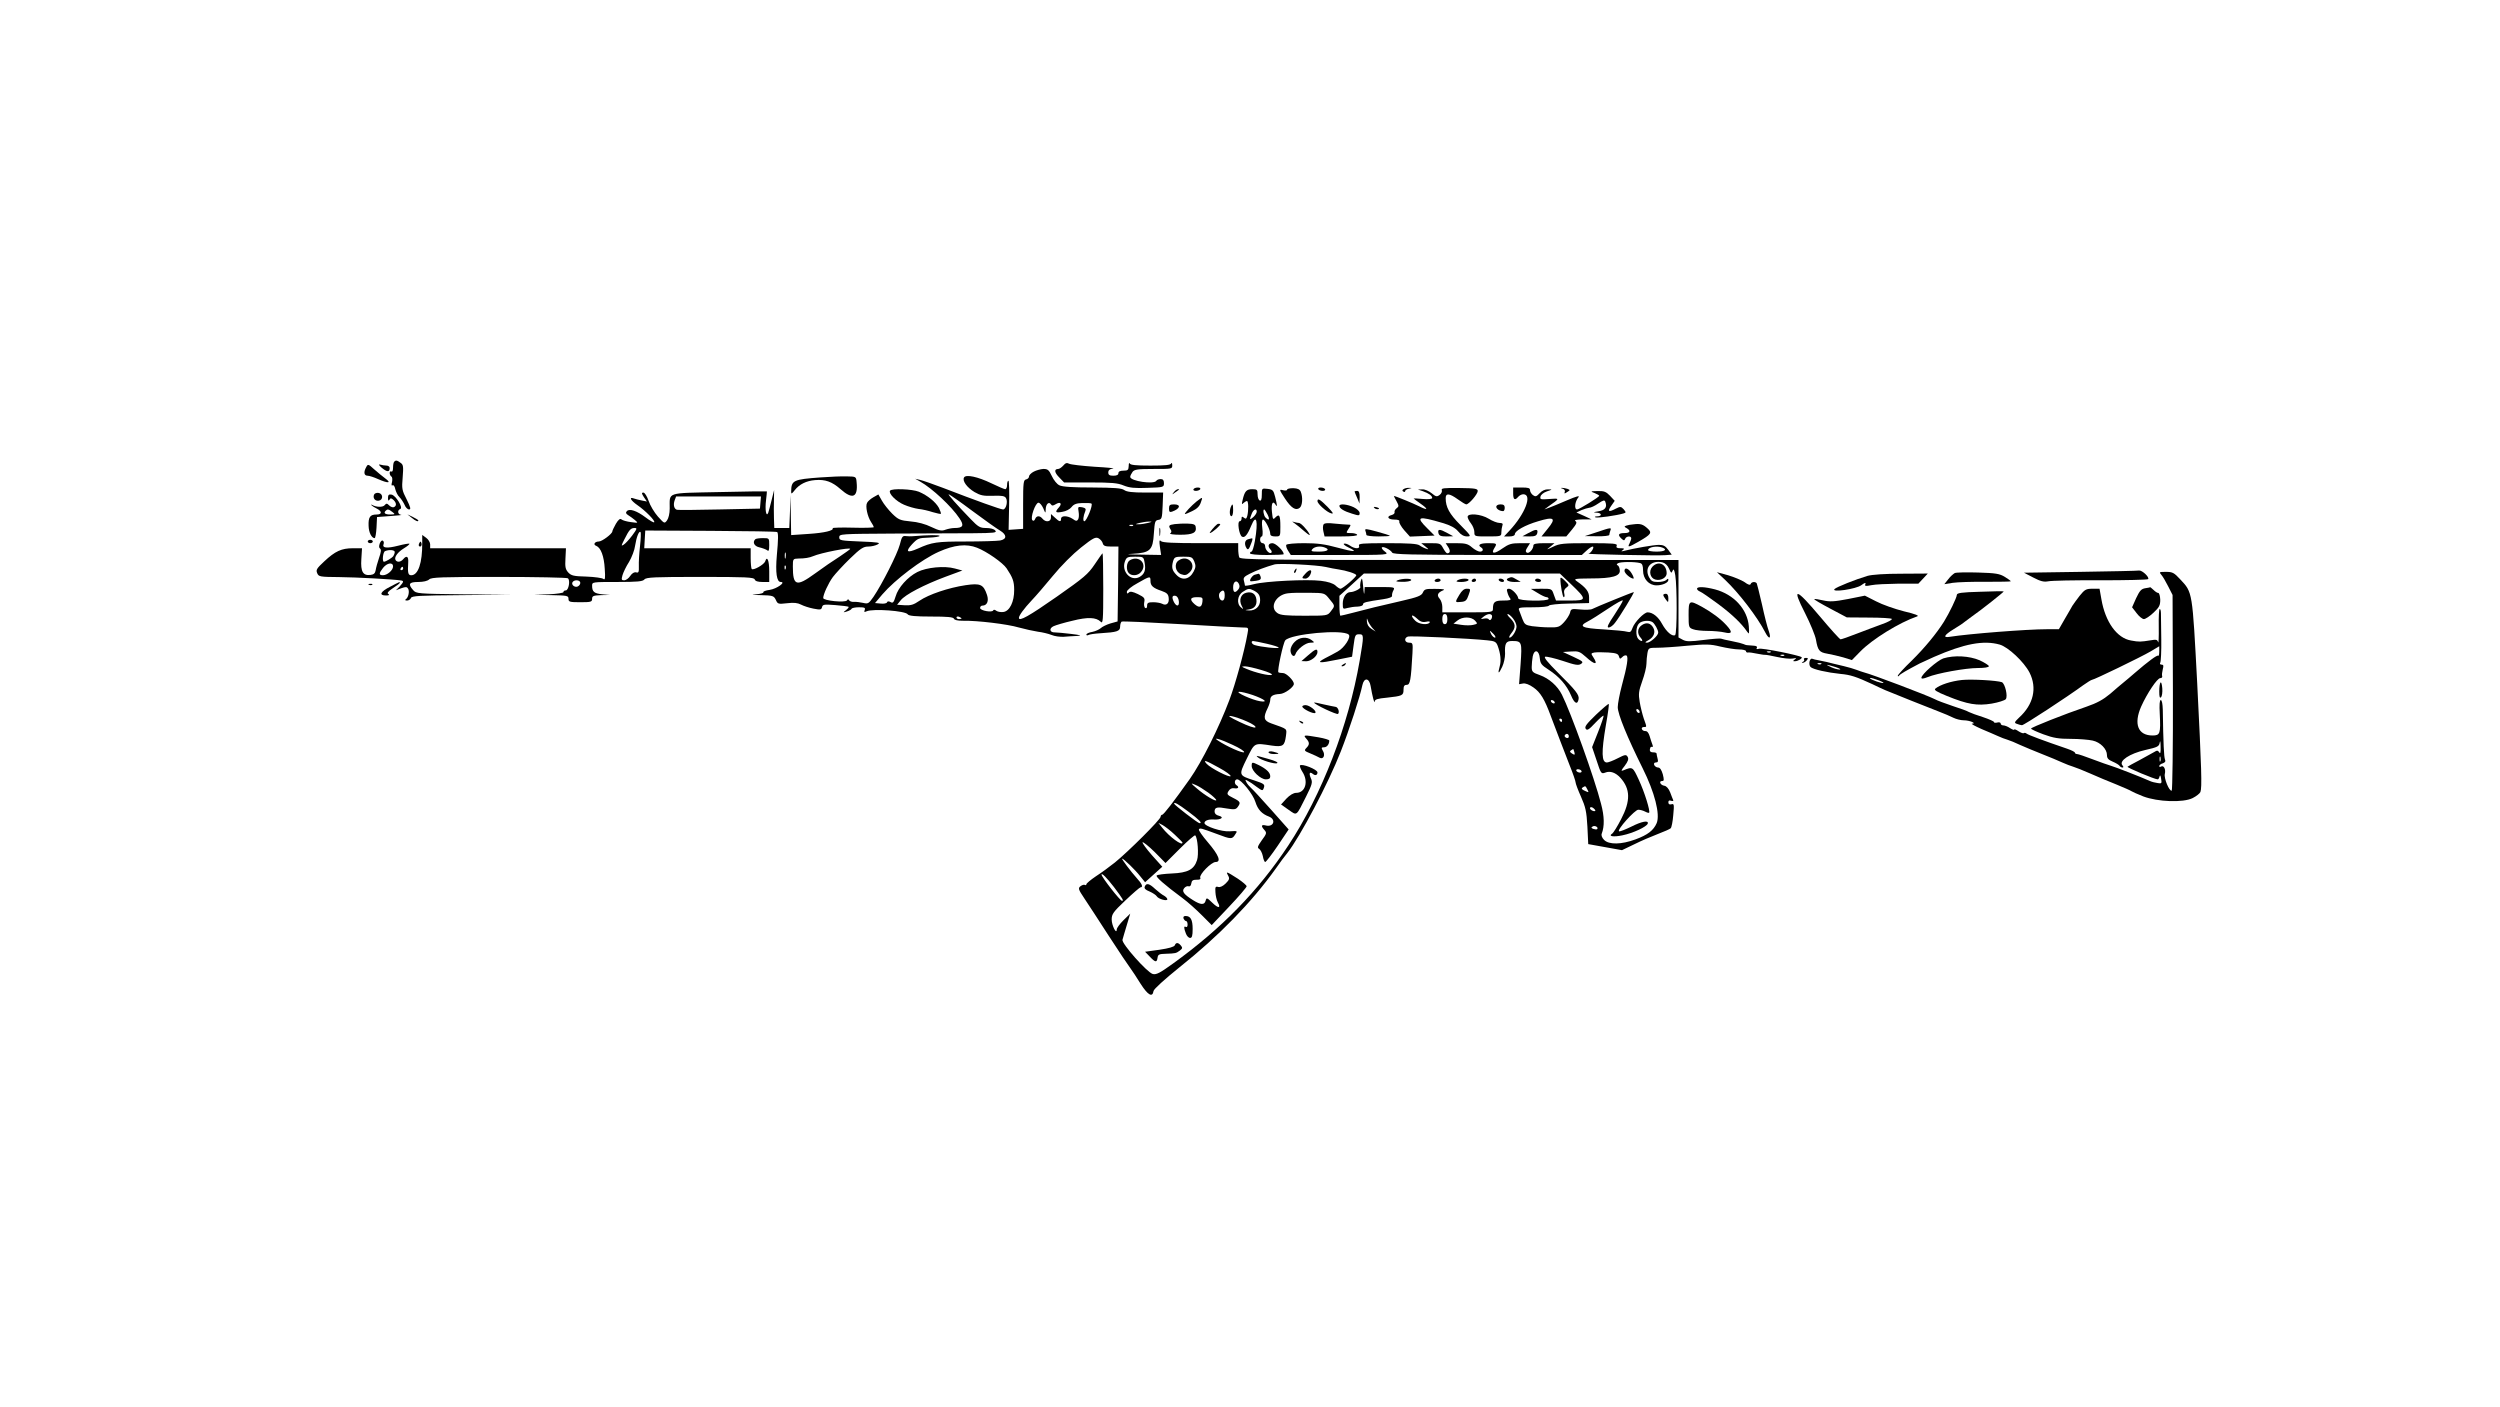 <?xml version="1.0" standalone="no"?>
<!DOCTYPE svg PUBLIC "-//W3C//DTD SVG 20010904//EN"
 "http://www.w3.org/TR/2001/REC-SVG-20010904/DTD/svg10.dtd">
<svg version="1.0" xmlns="http://www.w3.org/2000/svg"
 width="1482pt" height="834pt" viewBox="0 0 1482 834"
 preserveAspectRatio="xMidYMid meet">

<g transform="translate(0,834) scale(0.1,-0.1)"
fill="#000000" stroke="none">
<path d="M2337 5603 c-4 -3 -7 -19 -7 -35 0 -17 -4 -27 -10 -23 -5 3 -10 -1
-10 -9 0 -8 5 -18 10 -21 6 -3 7 -18 4 -32 -5 -17 -3 -24 3 -20 6 4 13 -6 16
-22 4 -16 14 -38 25 -48 10 -10 23 -30 30 -45 6 -16 18 -28 27 -28 12 0 9 12
-14 59 -28 54 -30 64 -24 131 5 64 4 75 -12 86 -21 16 -29 17 -38 7z"/>
<path d="M6303 5580 c-10 -11 -23 -20 -30 -20 -25 0 -23 -21 6 -50 l29 -30
155 0 c125 0 163 -3 198 -18 35 -14 65 -17 142 -14 95 3 97 4 97 28 0 17 -6
24 -19 24 -11 0 -23 -4 -26 -10 -14 -23 -155 -2 -155 23 0 7 7 20 14 30 11 14
30 17 125 17 109 0 111 0 110 23 0 12 -3 16 -6 10 -3 -10 -38 -13 -123 -13
-85 0 -120 3 -123 13 -3 6 -6 0 -6 -15 -1 -24 -5 -28 -31 -28 -20 0 -30 -5
-30 -15 0 -10 -10 -15 -30 -15 -23 0 -30 5 -30 19 0 14 8 21 28 23 15 2 -34 7
-108 11 -74 5 -142 13 -152 18 -13 7 -22 5 -35 -11z"/>
<path d="M2171 5571 c-17 -30 -13 -51 8 -51 10 0 38 -9 62 -20 59 -26 82 -25
44 3 -16 12 -47 37 -67 55 -35 32 -37 32 -47 13z"/>
<path d="M2264 5566 c31 -25 46 -26 46 0 0 8 -9 14 -19 14 -11 0 -28 3 -38 6
-11 3 -7 -4 11 -20z"/>
<path d="M6128 5544 c-16 -8 -28 -21 -28 -29 0 -7 -8 -15 -17 -17 -16 -3 -18
-18 -18 -148 l0 -145 -43 -3 -43 -3 3 145 c2 80 0 146 -4 146 -5 0 -8 -11 -8
-25 0 -14 -5 -25 -11 -25 -5 0 -43 16 -82 35 -81 39 -150 54 -162 35 -12 -20
17 -60 62 -87 35 -20 53 -24 109 -22 52 2 70 -1 77 -13 13 -20 1 -68 -17 -68
-14 0 -162 53 -356 128 -58 22 -118 43 -135 47 l-30 7 30 -17 c70 -39 186
-147 233 -218 29 -43 21 -57 -30 -57 -15 0 -39 -5 -53 -10 -22 -9 -38 -6 -84
16 -34 17 -82 30 -123 33 -62 6 -72 10 -109 46 -22 22 -50 57 -61 77 l-21 37
-30 -17 c-16 -9 -33 -24 -37 -33 -11 -19 2 -81 24 -114 9 -13 16 -27 16 -30 0
-3 -56 -5 -124 -3 -68 2 -122 0 -120 -3 9 -14 -49 -28 -143 -34 l-103 -7 -2
119 -2 118 -3 -97 -4 -98 -44 0 -45 0 -2 58 c-1 31 -1 82 0 112 l1 55 -15 -60
c-8 -33 -17 -67 -20 -75 -12 -29 -20 20 -13 74 3 28 6 52 5 53 -1 1 -129 0
-283 -4 -320 -7 -292 2 -293 -98 0 -29 -7 -58 -16 -70 -15 -20 -16 -19 -54 23
-21 24 -46 65 -55 93 -10 28 -23 49 -31 49 -12 0 -11 -5 3 -27 l18 -26 -30 6
c-17 3 -38 9 -47 12 -32 12 -19 -12 20 -39 48 -33 108 -94 100 -102 -3 -3 -26
10 -51 29 -52 39 -95 54 -111 37 -8 -9 -6 -15 8 -24 10 -6 28 -19 40 -29 21
-18 20 -18 -24 -12 -24 3 -49 10 -56 16 -8 7 -18 -1 -33 -26 -11 -20 -21 -40
-21 -45 0 -14 -61 -60 -80 -60 -25 0 -36 -19 -15 -26 27 -11 46 -62 50 -136 4
-56 2 -68 -8 -60 -7 6 -52 12 -100 14 -75 2 -90 5 -108 24 -17 19 -20 32 -17
83 l3 61 -402 0 -403 0 0 23 c0 12 -11 30 -24 39 l-23 17 0 -47 c1 -119 -24
-192 -65 -192 -19 0 -22 13 -18 78 2 34 -10 41 -30 17 -14 -17 -36 -20 -45 -5
-10 16 12 47 50 70 20 12 34 24 32 27 -3 2 -33 -3 -67 -12 -67 -17 -96 -14
-86 10 3 8 1 17 -5 20 -5 4 -13 -4 -18 -17 -5 -15 -5 -25 2 -30 8 -5 6 -21 -6
-55 -9 -26 -18 -59 -20 -73 -3 -18 -11 -26 -30 -28 -45 -6 -60 19 -55 93 l4
65 -54 0 c-67 0 -105 -17 -170 -78 -44 -41 -50 -50 -42 -69 9 -22 15 -23 132
-24 103 -1 320 -13 366 -20 17 -3 15 -9 -9 -36 l-22 -22 32 12 c26 9 33 9 40
-2 10 -16 2 -53 -13 -63 -7 -5 -4 -8 7 -8 10 0 20 7 23 15 5 13 49 15 298 17
l291 3 -279 2 c-271 3 -279 4 -297 25 -32 36 -24 48 30 48 31 0 55 6 65 15 12
13 72 15 413 15 219 0 403 -4 409 -8 16 -10 5 -72 -12 -72 -8 0 -14 -4 -14
-10 0 -5 -39 -11 -87 -13 l-88 -3 103 -2 c95 -2 102 -3 102 -22 0 -18 7 -20
70 -20 63 0 70 2 70 20 0 17 7 20 53 22 l52 1 -45 4 c-48 5 -60 15 -60 51 0
22 1 22 149 22 120 0 151 3 161 15 11 13 60 15 330 15 273 0 319 -2 324 -15 3
-10 19 -15 46 -15 l40 0 0 64 c0 64 -13 94 -24 58 -7 -19 -70 -55 -80 -45 -3
4 -6 33 -6 65 l0 58 -316 0 -315 0 3 53 3 52 389 -2 c213 -1 390 -4 393 -7 7
-7 7 -41 -2 -138 -9 -103 -1 -158 23 -158 34 0 -24 -41 -66 -47 -23 -3 -39 -9
-37 -14 3 -4 -16 -10 -42 -12 -35 -2 -27 -4 28 -5 71 -2 76 -4 88 -28 11 -25
14 -26 67 -20 40 5 63 2 82 -8 15 -8 48 -19 74 -24 41 -8 47 -7 51 9 4 16 13
17 78 12 41 -3 76 -8 79 -10 3 -3 -4 -11 -15 -20 -19 -15 -19 -15 5 -8 14 4
27 12 28 16 2 5 22 9 44 9 33 0 39 -3 34 -16 -5 -13 -2 -14 11 -8 37 17 232 3
244 -18 6 -9 46 -13 138 -13 97 0 132 -3 136 -13 3 -8 22 -12 52 -12 85 2 266
-20 333 -40 36 -10 87 -21 113 -25 26 -3 62 -12 80 -19 18 -8 50 -12 72 -11
22 2 58 4 80 5 31 2 23 5 -35 12 -41 5 -85 9 -97 9 -31 -1 -36 24 -7 37 13 6
63 21 111 32 91 23 141 21 168 -6 13 -14 15 6 15 195 0 116 -2 211 -4 211 -2
0 -23 -30 -47 -66 -39 -58 -63 -78 -224 -191 -166 -116 -225 -149 -225 -126 0
14 30 55 75 103 24 25 81 91 127 147 49 60 117 128 166 167 72 57 86 64 104
55 11 -6 23 -20 25 -30 4 -15 15 -19 49 -19 l44 0 -2 -222 -3 -222 -43 -12
c-23 -7 -49 -20 -57 -28 -9 -8 -31 -18 -50 -22 -19 -3 -35 -10 -35 -16 0 -5 5
-6 11 -3 5 4 38 9 72 11 99 6 117 12 117 39 0 13 4 26 9 30 5 3 161 -4 347
-15 185 -11 353 -20 372 -20 34 0 34 0 27 -37 -18 -104 -72 -299 -107 -392
-62 -165 -164 -368 -235 -469 -96 -135 -155 -212 -164 -212 -5 0 -9 -6 -9 -12
0 -16 -193 -208 -271 -271 -31 -25 -82 -62 -113 -82 -31 -21 -56 -42 -56 -47
0 -5 -4 -7 -9 -4 -4 3 -16 0 -25 -7 -16 -12 -15 -18 22 -73 21 -32 88 -133
146 -224 59 -91 116 -176 127 -190 10 -14 38 -55 61 -93 43 -67 70 -82 76 -42
2 12 65 69 153 140 235 187 427 384 571 585 25 36 56 78 69 93 77 98 243 413
317 602 50 127 115 328 128 393 10 47 41 44 49 -5 10 -59 23 -110 24 -92 1 13
17 18 72 23 92 10 99 13 99 47 0 22 5 29 19 29 20 0 25 26 34 188 3 59 2 62
-20 62 -26 0 -32 27 -8 36 14 6 369 -11 472 -22 44 -4 52 -9 61 -32 17 -46 22
-89 12 -123 -13 -46 -6 -47 15 -2 10 21 17 55 17 77 -3 62 5 76 41 76 59 0 60
-5 51 -137 l-9 -119 23 4 c14 3 38 -6 63 -24 40 -28 65 -68 102 -169 33 -88
82 -215 113 -295 19 -47 34 -91 34 -98 0 -7 14 -45 32 -85 27 -61 33 -87 38
-177 l5 -104 100 -18 100 -18 73 35 c40 20 103 47 140 61 37 14 71 29 76 34 5
5 12 40 15 78 6 63 5 69 -11 64 -12 -3 -18 1 -18 12 0 10 5 13 16 9 9 -3 15
-2 13 3 -2 5 -11 26 -18 46 -9 23 -22 38 -35 40 -23 3 -35 28 -13 28 12 0 12
7 4 40 -8 27 -17 40 -28 40 -9 0 -19 7 -23 15 -3 9 0 15 10 15 12 0 15 6 10
23 -3 12 -6 25 -6 30 0 4 -9 7 -20 7 -18 0 -24 8 -17 27 1 5 6 7 11 5 5 -2 5
5 1 15 -4 10 -11 32 -16 49 -6 20 -15 31 -26 30 -9 0 -18 5 -20 12 -3 6 2 12
11 12 19 0 19 -2 0 51 -8 24 -19 68 -24 98 -8 47 -6 64 15 123 14 38 25 84 25
102 0 19 3 48 6 65 6 30 8 31 58 31 28 0 108 5 178 12 111 10 135 10 196 -5
39 -9 88 -17 111 -17 23 0 41 -5 41 -10 0 -6 6 -10 13 -8 6 1 30 -2 52 -7 22
-4 44 -8 48 -7 4 1 37 -5 73 -13 36 -8 77 -12 92 -9 21 4 24 3 12 -5 -13 -10
-13 -11 0 -11 18 0 46 17 40 24 -12 11 -235 56 -253 50 -13 -4 -17 -2 -13 5 5
7 -2 12 -16 13 -13 1 -30 2 -38 3 -8 0 -20 4 -25 7 -6 3 -36 11 -68 17 -32 6
-61 13 -65 15 -4 2 -51 -1 -104 -8 -80 -10 -101 -10 -122 1 l-26 14 0 229 0
230 -1299 0 c-1175 0 -1299 2 -1305 16 -3 9 -6 31 -6 50 l0 34 -223 0 c-161 0
-226 3 -235 12 -10 10 -11 2 -6 -35 l7 -47 -119 2 c-81 1 -96 3 -49 5 103 6
119 21 125 120 5 71 7 78 27 81 20 3 22 10 25 83 l3 79 -106 0 c-77 0 -110 4
-125 15 -15 11 -56 14 -189 15 -114 0 -178 4 -195 13 -14 6 -34 31 -45 55 -17
36 -24 42 -50 42 -16 -1 -42 -8 -57 -16z m-365 -232 c73 -54 147 -107 165
-117 41 -25 42 -51 1 -59 -17 -3 -109 -6 -204 -6 -172 0 -200 -4 -284 -42 -64
-28 -76 -20 -35 25 34 36 39 38 100 40 35 1 64 6 64 10 0 7 -65 6 -165 -2 -5
-1 -21 0 -34 1 -21 3 -25 -3 -37 -51 -15 -56 -105 -234 -156 -309 -28 -40 -32
-43 -61 -36 -18 4 -42 7 -54 6 -12 -1 -25 3 -29 9 -5 8 -8 8 -13 0 -10 -15
-141 -2 -141 14 0 21 30 87 57 124 15 20 60 69 101 109 63 61 80 72 109 72 19
0 44 6 56 13 19 10 4 13 -103 17 -117 5 -125 6 -125 25 0 20 7 20 325 22 179
1 390 2 469 2 126 1 142 3 131 16 -7 9 -29 15 -54 15 -36 0 -47 6 -92 53 -84
87 -137 147 -130 147 4 0 67 -44 139 -98z m-1255 49 l-3 -36 -240 -5 c-132 -3
-245 -4 -252 -2 -17 5 -23 29 -14 55 l9 24 252 0 251 0 -3 -36z m1676 -33 c14
-33 14 -33 15 -6 1 30 19 47 31 28 6 -9 12 -9 28 1 28 17 40 4 19 -19 -25 -28
-21 -34 21 -26 21 3 45 16 54 28 13 17 29 23 63 24 26 1 50 0 55 -3 11 -7 -29
-105 -42 -105 -10 0 -7 30 6 61 5 12 0 18 -19 22 -25 4 -26 3 -21 -27 3 -17 2
-37 -3 -45 -7 -11 -13 -11 -32 3 -30 20 -69 21 -69 1 0 -21 -10 -19 -37 7
l-23 21 0 -21 c0 -26 -31 -30 -50 -7 -16 20 -36 19 -44 -2 -4 -10 -10 -13 -16
-7 -14 14 18 104 36 104 8 0 20 -15 28 -32z m621 -88 c-16 -4 -41 -8 -55 -8
-22 0 -22 1 5 8 17 4 41 8 55 8 22 0 22 -1 -5 -8z m-88 -16 c-3 -3 -12 -4 -19
-1 -8 3 -5 6 6 6 11 1 17 -2 13 -5z m-2969 -58 c-18 -24 -41 -49 -51 -55 -16
-10 -15 -7 4 31 29 58 38 68 61 68 16 0 15 -5 -14 -44z m46 -63 c-5 -43 -8
-97 -7 -119 1 -35 -1 -41 -16 -37 -11 3 -24 -5 -35 -21 -9 -14 -25 -26 -36
-26 -16 0 -17 4 -10 30 5 17 22 53 39 79 16 27 33 71 36 97 8 51 23 89 32 80
3 -3 2 -40 -3 -83z m1998 -10 c57 -22 153 -89 175 -122 36 -54 45 -77 45 -127
1 -71 -27 -128 -65 -132 -16 -2 -34 2 -42 8 -7 6 -15 7 -17 2 -5 -15 -78 -2
-78 14 0 8 6 14 14 14 27 0 39 27 27 63 -21 63 -39 71 -127 58 -101 -15 -219
-55 -273 -92 -35 -24 -51 -29 -88 -27 l-45 3 21 26 c26 34 140 93 266 140
l100 37 -45 12 c-61 17 -167 7 -222 -21 -57 -29 -114 -92 -129 -145 -11 -36
-16 -41 -30 -33 -11 6 -19 5 -21 -2 -2 -6 -19 -9 -37 -7 l-34 3 44 52 c74 86
233 207 334 252 92 41 164 49 227 24z m-752 -7 c0 -2 -28 -22 -62 -45 -35 -22
-101 -67 -147 -101 -110 -80 -131 -74 -131 42 0 45 1 46 33 47 38 0 66 5 87
14 46 20 220 54 220 43z m-2700 -18 c0 -7 -4 -18 -8 -24 -7 -11 -45 -34 -56
-34 -12 0 -6 59 7 63 24 10 57 7 57 -5z m2317 -35 c-3 -10 -5 -4 -5 12 0 17 2
24 5 18 2 -7 2 -21 0 -30z m2128 -27 c9 -45 0 -70 -31 -87 -52 -27 -108 34
-85 94 9 24 15 27 60 27 49 0 50 -1 56 -34z m295 5 c9 -24 9 -34 -4 -59 -25
-48 -69 -56 -103 -19 -25 26 -29 43 -19 80 8 25 12 27 61 27 49 0 53 -2 65
-29z m2643 -9 c12 -3 17 -15 17 -44 0 -50 35 -88 80 -88 36 0 70 16 70 32 0 9
-3 9 -12 0 -7 -7 -29 -12 -50 -12 -31 0 -40 5 -53 29 -29 57 14 103 81 87 15
-4 30 -18 38 -37 12 -27 14 -29 21 -13 6 15 10 9 16 -26 11 -66 11 -348 -1
-355 -17 -10 -51 19 -77 66 -23 43 -56 69 -86 69 -21 0 -77 -58 -89 -91 -9
-25 -14 -29 -32 -24 -11 4 -75 10 -140 14 -129 7 -151 18 -94 47 18 9 72 43
121 76 48 32 87 54 87 48 0 -6 -23 -44 -50 -85 -38 -56 -46 -75 -34 -75 9 0
26 12 37 27 26 32 118 183 112 183 -7 0 -228 -90 -246 -100 -9 -5 -41 -6 -71
-3 -53 5 -56 4 -61 -20 -4 -13 -20 -39 -36 -56 -26 -28 -34 -31 -88 -30 -32 0
-78 4 -101 7 -39 6 -45 11 -57 42 -7 19 -16 43 -20 53 -6 15 1 17 83 17 50 0
92 4 94 10 2 5 55 11 120 12 l118 3 0 34 c0 34 -18 57 -72 95 -21 15 -16 16
82 17 129 0 176 14 172 49 -1 14 -7 27 -13 29 -7 2 -6 7 2 12 14 9 98 10 132
1z m-7393 -20 c0 -22 -34 -52 -60 -52 -25 0 -25 11 1 44 24 30 59 35 59 8z
m5529 -3 c25 -6 58 -12 73 -14 49 -7 108 -26 108 -35 0 -11 -80 -80 -94 -80
-5 0 -19 9 -30 20 -14 12 -44 22 -86 27 -82 10 -329 -2 -397 -20 -29 -8 -53
-11 -53 -8 0 3 -3 16 -6 28 -5 18 1 25 35 42 37 19 96 41 146 55 30 8 252 -3
304 -15z m-3202 -11 c-3 -8 -6 -5 -6 6 -1 11 2 17 5 13 3 -3 4 -12 1 -19z
m-2267 2 c0 -5 -5 -10 -11 -10 -5 0 -7 5 -4 10 3 6 8 10 11 10 2 0 4 -4 4 -10z
m6922 -92 c96 -92 96 -98 -5 -98 l-83 0 -13 35 c-12 35 -12 35 -74 35 l-62 -1
40 -24 c22 -14 46 -25 53 -25 6 0 12 -4 12 -10 0 -16 -180 -13 -180 3 -1 19
-37 57 -55 57 -12 0 -15 -5 -9 -22 3 -13 11 -29 16 -35 8 -10 -1 -13 -40 -13
-52 0 -62 -8 -62 -51 0 -18 -9 -19 -150 -19 l-150 0 0 32 c0 17 -7 39 -16 49
-18 20 -12 36 20 49 15 6 3 9 -44 9 -58 1 -66 -1 -75 -21 -8 -19 -29 -28 -130
-51 -148 -34 -176 -41 -291 -71 -34 -9 -65 -16 -68 -16 -3 0 -6 27 -6 59 l0
59 73 66 72 66 581 0 581 0 65 -62z m-2492 18 c0 -28 15 -42 66 -59 31 -11 40
-19 42 -42 4 -32 -14 -48 -39 -34 -10 5 -34 9 -53 9 -30 0 -36 -4 -36 -21 0
-12 -4 -17 -11 -13 -6 3 -9 19 -6 34 5 24 1 29 -37 48 -32 15 -46 18 -55 9 -8
-8 -11 -7 -11 5 0 9 26 31 63 51 75 43 77 43 77 13z m-3380 -11 c0 -9 -7 -18
-16 -22 -18 -7 -39 11 -30 26 11 17 46 13 46 -4z m3900 -40 c-19 -23 -30 -18
-30 14 0 34 21 46 34 20 6 -12 5 -24 -4 -34z m93 -6 c28 -15 37 -28 37 -58 0
-36 -28 -61 -64 -60 -29 2 -29 2 -4 6 35 5 50 25 46 59 -4 34 -27 49 -61 40
-32 -8 -44 -44 -26 -78 11 -21 11 -22 -4 -9 -28 22 -22 73 11 93 32 21 37 21
65 7z m-173 -29 c0 -19 -5 -30 -14 -30 -18 0 -27 35 -13 49 18 18 27 12 27
-19z m620 -20 c35 -42 35 -41 9 -74 -20 -26 -21 -26 -158 -26 -107 0 -141 3
-159 16 -49 34 -8 109 63 117 22 3 80 4 128 3 88 -1 89 -1 117 -36z m-892 -13
c4 -31 -12 -36 -28 -8 -15 29 -12 43 8 39 10 -2 18 -14 20 -31z m140 -4 c-4
-34 -19 -38 -46 -15 -32 28 -27 42 14 42 32 0 35 -2 32 -27z m1325 -119 c17 4
26 2 22 -4 -11 -17 -64 -11 -85 10 -31 31 -24 44 8 15 20 -20 34 -25 55 -21z
m127 16 c0 -20 -5 -30 -15 -30 -10 0 -15 10 -15 30 0 20 5 30 15 30 10 0 15
-10 15 -30z m264 22 c2 -4 1 -14 -3 -21 -5 -8 -11 -9 -15 -3 -3 6 -16 8 -29 5
-21 -4 -22 -4 -3 11 22 17 42 21 50 8z m125 -18 c12 -15 21 -36 21 -48 0 -24
-26 -66 -41 -66 -6 0 -1 12 10 26 28 35 26 56 -5 88 -15 14 -22 26 -16 26 6 0
20 -12 31 -26z m-3269 0 c0 -2 -7 -4 -15 -4 -8 0 -15 4 -15 10 0 5 7 7 15 4 8
-4 15 -8 15 -10z m2433 -54 l22 -24 -25 16 c-16 10 -26 25 -27 44 -1 18 0 22
4 9 3 -11 15 -31 26 -45z m611 41 c16 -18 16 -19 -10 -25 -14 -4 -47 -4 -72 0
l-46 7 23 18 c30 25 83 24 105 0z m1052 -9 c13 -9 34 -46 34 -62 0 -18 -47
-60 -67 -60 -14 1 -11 4 9 15 32 18 43 47 29 73 -15 28 -40 35 -67 17 -28 -18
-31 -51 -7 -77 18 -20 4 -25 -15 -6 -17 17 -15 74 4 92 16 17 61 21 80 8z
m-1801 -74 c16 -14 -26 -79 -65 -100 -19 -11 -53 -29 -75 -40 -54 -29 -37 -31
70 -9 l90 18 9 67 c8 60 10 66 32 66 30 0 30 -4 4 -157 -66 -383 -224 -794
-423 -1095 -177 -268 -396 -493 -685 -701 -75 -54 -97 -66 -118 -61 -33 8
-187 182 -180 203 2 9 14 47 25 85 l21 70 -40 -39 c-22 -22 -40 -46 -40 -55
-1 -33 -30 24 -30 59 0 32 9 45 81 113 45 43 86 78 90 78 17 0 9 21 -22 54
-35 39 -93 116 -87 116 9 0 78 -67 106 -103 l30 -37 51 46 51 46 -62 69 c-33
38 -58 72 -55 76 4 3 36 -23 72 -58 l64 -65 85 85 c47 47 88 82 91 79 15 -14
22 -115 11 -147 -18 -56 -55 -75 -149 -79 -45 -2 -86 -7 -90 -12 -8 -7 42 -52
154 -135 30 -22 80 -67 113 -100 l59 -59 103 109 c57 60 104 115 104 121 0 6
-24 26 -52 45 -69 44 -72 45 -58 19 10 -18 8 -25 -14 -47 -16 -16 -33 -24 -44
-21 -17 5 -19 0 -17 -31 1 -20 7 -47 14 -60 20 -36 4 -38 -33 -2 -31 30 -34
31 -39 12 -7 -27 -29 -26 -75 3 -54 34 -68 52 -52 71 7 9 19 14 26 11 8 -3 14
4 16 17 2 17 10 22 31 22 19 -1 26 3 22 12 -7 19 66 93 91 93 35 0 19 41 -46
117 -32 37 -56 72 -53 76 6 10 12 8 107 -27 84 -32 90 -32 108 -3 15 22 15 22
-32 19 -47 -4 -150 30 -150 49 0 14 23 23 55 21 42 -3 65 13 31 22 -17 4 -26
13 -26 25 0 26 15 29 74 18 43 -7 52 -6 63 9 19 26 17 32 -27 54 -36 18 -39
22 -27 41 8 13 20 19 35 16 22 -4 30 7 12 18 -15 9 -12 35 4 35 23 0 95 -89
108 -134 14 -45 38 -71 81 -87 44 -18 26 -65 -21 -52 -26 6 -28 -4 -6 -28 14
-16 13 -21 -16 -60 -25 -36 -28 -44 -16 -51 8 -5 18 -24 22 -43 3 -19 10 -35
14 -35 5 0 38 43 74 96 l65 97 -103 116 c-57 64 -111 123 -120 130 -9 8 -22
23 -27 33 -9 17 -8 18 8 9 10 -5 34 -21 53 -36 32 -23 35 -24 41 -8 9 23 4 27
-57 47 -92 30 -92 29 -43 129 48 97 42 93 149 77 65 -9 75 -2 83 57 5 46 13
39 -88 75 -44 16 -48 34 -20 91 8 17 15 38 15 48 0 23 17 33 57 35 29 1 83 41
83 60 0 20 -45 64 -64 64 -12 0 -25 2 -28 5 -7 8 28 173 41 189 32 38 341 67
376 34z m860 2 c10 -11 13 -20 7 -20 -6 0 -16 9 -22 20 -6 11 -9 20 -7 20 2 0
12 -9 22 -20z m-1346 -56 c39 -9 71 -19 71 -23 0 -8 -108 4 -142 15 -18 5 -25
24 -9 24 5 0 41 -7 80 -16z m1619 -86 c3 -32 10 -41 52 -68 63 -41 107 -91
133 -152 20 -49 39 -58 45 -22 4 25 -16 51 -123 157 -62 62 -85 91 -75 94 9 2
56 -9 105 -25 74 -25 93 -28 108 -17 15 11 10 15 -45 41 l-63 29 48 3 c43 3
52 0 88 -32 53 -49 75 -49 44 -2 -15 22 -14 24 7 28 13 2 49 2 82 0 47 -3 59
-8 63 -23 5 -16 7 -17 20 -4 8 9 19 12 25 9 12 -8 4 -62 -28 -179 -13 -49 -24
-107 -24 -127 0 -41 56 -178 148 -363 71 -142 104 -272 83 -324 -19 -44 -53
-70 -126 -97 -84 -31 -157 -32 -186 -3 -12 12 -18 27 -14 37 17 44 16 102 -4
177 -38 150 -179 542 -232 647 -26 52 -76 96 -131 116 -43 15 -48 20 -48 48 0
17 3 46 6 63 9 45 38 38 42 -11z m1369 36 c-3 -3 -12 -4 -19 -1 -8 3 -5 6 6 6
11 1 17 -2 13 -5z m80 -20 c-3 -3 -12 -4 -19 -1 -8 3 -5 6 6 6 11 1 17 -2 13
-5z m-3099 -86 c41 -12 68 -24 61 -28 -12 -8 -97 12 -150 35 -31 13 -32 14 -9
15 14 0 58 -10 98 -22z m-52 -148 c71 -25 95 -45 44 -37 -46 7 -152 55 -124
56 11 1 47 -8 80 -19z m1789 -40 c3 -5 2 -10 -4 -10 -5 0 -13 5 -16 10 -3 6
-2 10 4 10 5 0 13 -4 16 -10z m505 -61 c0 -6 -4 -7 -10 -4 -5 3 -10 11 -10 16
0 6 5 7 10 4 6 -3 10 -11 10 -16z m-2328 -56 c35 -15 55 -30 50 -35 -5 -5 -43
8 -93 32 -61 29 -75 39 -50 35 18 -3 60 -17 93 -32z m1868 7 c0 -5 -2 -10 -4
-10 -3 0 -8 5 -11 10 -3 6 -1 10 4 10 6 0 11 -4 11 -10z m40 -95 c0 -9 -6 -12
-15 -9 -8 4 -12 10 -9 15 8 14 24 10 24 -6z m-1994 -50 c42 -19 73 -39 69 -44
-5 -9 -105 35 -155 69 -34 22 14 9 86 -25z m2027 -44 c4 -17 2 -18 -14 -8 -13
8 -15 13 -6 19 7 4 13 8 13 8 1 0 4 -9 7 -19z m-2107 -92 c41 -22 72 -45 69
-50 -7 -10 -118 47 -142 73 -24 27 -8 22 73 -23z m2149 -19 c3 -5 -1 -10 -9
-10 -8 0 -18 5 -21 10 -3 6 1 10 9 10 8 0 18 -4 21 -10z m-2212 -129 c26 -19
47 -39 47 -44 0 -12 -69 29 -115 69 -38 32 -38 34 -10 22 17 -6 51 -28 78 -47z
m2247 19 c10 -19 9 -19 -15 -8 -19 8 -22 14 -13 20 17 10 16 11 28 -12z
m-2367 -130 c68 -51 86 -70 68 -70 -10 0 -151 109 -151 116 0 12 24 -2 83 -46z
m2414 3 c-8 -7 -37 9 -31 19 3 5 12 4 20 -3 8 -6 13 -14 11 -16z m-2493 -141
c25 -23 46 -45 46 -47 0 -23 -79 35 -121 89 l-22 28 25 -13 c14 -8 47 -33 72
-57z m2504 33 c-3 -3 -13 -2 -22 1 -14 5 -15 9 -4 15 13 8 36 -6 26 -16z
m-2864 -344 c54 -72 59 -81 47 -81 -11 0 -121 141 -121 155 0 13 30 -17 74
-74z"/>
<path d="M6698 5019 c-21 -12 -24 -59 -6 -77 18 -18 53 -15 71 6 42 47 -10
103 -65 71z"/>
<path d="M6986 5017 c-28 -20 -18 -69 16 -81 22 -8 32 -6 48 9 50 45 -9 112
-64 72z"/>
<path d="M9795 4980 c-23 -26 -13 -68 19 -76 32 -8 66 12 66 37 0 55 -49 78
-85 39z"/>
<path d="M9630 4956 c0 -15 36 -46 53 -46 4 0 0 14 -10 30 -18 31 -43 40 -43
16z"/>
<path d="M9860 4813 c0 -5 7 -17 15 -27 14 -19 15 -19 15 7 0 17 -5 27 -15 27
-8 0 -15 -3 -15 -7z"/>
<path d="M7675 4959 c-4 -6 -5 -12 -2 -15 2 -3 7 2 10 11 7 17 1 20 -8 4z"/>
<path d="M7738 4939 c-23 -24 -22 -29 0 -29 11 0 24 11 30 25 14 31 -4 33 -30
4z"/>
<path d="M7438 4933 c-14 -4 -33 -32 -26 -38 2 -2 17 0 34 2 25 4 31 9 27 24
-3 10 -8 18 -12 18 -3 -1 -13 -3 -23 -6z"/>
<path d="M8067 4897 c-4 -15 -5 -32 -3 -36 6 -9 -37 -31 -59 -31 -24 0 -45
-31 -45 -67 0 -34 1 -35 28 -27 15 4 42 8 60 8 18 1 32 6 32 13 0 12 17 16
120 31 35 5 54 13 52 20 -1 7 2 22 8 32 10 19 7 20 -80 20 l-90 0 -2 -32 c-1
-18 -4 -4 -7 32 -5 54 -7 60 -14 37z"/>
<path d="M8942 4913 c-23 -9 -1 -23 36 -23 l37 1 -25 14 c-27 16 -29 16 -48 8z"/>
<path d="M9250 4909 c0 -38 13 -109 20 -109 5 0 6 10 3 21 -4 15 0 27 13 36
17 13 17 14 -9 40 -20 20 -27 23 -27 12z"/>
<path d="M8285 4900 c-15 -6 -8 -9 27 -9 26 -1 50 4 53 9 8 12 -52 12 -80 0z"/>
<path d="M8505 4900 c-3 -5 3 -10 14 -10 12 0 21 5 21 10 0 6 -6 10 -14 10 -8
0 -18 -4 -21 -10z"/>
<path d="M8640 4900 c-11 -7 -6 -10 22 -10 20 0 40 5 43 10 8 13 -45 13 -65 0z"/>
<path d="M8725 4900 c-3 -5 1 -10 9 -10 9 0 16 5 16 10 0 6 -4 10 -9 10 -6 0
-13 -4 -16 -10z"/>
<path d="M8885 4900 c3 -5 13 -10 21 -10 8 0 12 5 9 10 -3 6 -13 10 -21 10 -8
0 -12 -4 -9 -10z"/>
<path d="M9100 4900 c0 -5 9 -10 21 -10 11 0 17 5 14 10 -3 6 -13 10 -21 10
-8 0 -14 -4 -14 -10z"/>
<path d="M8651 4814 c-27 -45 -27 -46 11 -42 26 2 33 9 44 41 13 36 12 37 -11
37 -16 0 -29 -11 -44 -36z"/>
<path d="M7675 4535 c-14 -13 -25 -35 -25 -49 0 -28 21 -47 29 -25 9 29 60 69
88 69 27 1 27 1 9 15 -30 23 -74 18 -101 -10z"/>
<path d="M7754 4455 l-39 -34 28 -1 c29 0 67 31 67 55 0 23 -13 18 -56 -20z"/>
<path d="M7960 4400 c-9 -6 -10 -10 -3 -10 6 0 15 5 18 10 8 12 4 12 -15 0z"/>
<path d="M7790 4175 c0 -10 135 -74 142 -67 11 11 -1 42 -16 42 -6 1 -37 7
-68 14 -32 8 -58 13 -58 11z"/>
<path d="M7720 4152 c0 -14 68 -47 77 -38 11 10 -34 46 -58 46 -10 0 -19 -4
-19 -8z"/>
<path d="M7707 4059 c7 -7 15 -10 18 -7 3 3 -2 9 -12 12 -14 6 -15 5 -6 -5z"/>
<path d="M7743 3962 c21 -23 21 -36 1 -56 -14 -15 -12 -18 23 -32 21 -9 46
-20 56 -26 23 -12 35 17 18 43 -9 16 -8 19 8 19 17 0 31 18 31 40 0 4 -28 13
-63 19 -88 15 -93 15 -74 -7z"/>
<path d="M7520 3880 c0 -5 14 -10 32 -10 36 0 35 4 -4 14 -17 4 -28 2 -28 -4z"/>
<path d="M7456 3851 c18 -17 103 -43 115 -35 8 4 -12 14 -52 25 -75 21 -76 22
-63 10z"/>
<path d="M7420 3799 c0 -29 53 -79 84 -79 19 0 26 5 26 18 0 22 -22 43 -67 66
-41 20 -43 20 -43 -5z"/>
<path d="M7706 3802 c-2 -4 4 -21 15 -38 37 -57 17 -124 -37 -124 -16 0 -38
-13 -58 -34 l-32 -35 44 -31 c52 -36 44 -42 104 77 37 74 40 86 29 109 -13 30
-8 42 12 26 14 -12 27 -7 27 9 0 18 -95 55 -104 41z"/>
<path d="M6786 3084 c-4 -11 4 -19 29 -29 18 -8 38 -21 42 -28 10 -17 63 -31
63 -18 0 6 -9 15 -19 21 -11 5 -35 24 -53 40 -36 34 -53 37 -62 14z"/>
<path d="M7016 2895 c4 -8 10 -15 15 -15 5 0 9 -9 9 -21 0 -11 -4 -17 -10 -14
-13 8 -13 -6 0 -39 5 -14 16 -26 25 -26 11 0 15 12 15 53 0 55 -12 77 -42 77
-11 0 -15 -5 -12 -15z"/>
<path d="M6964 2736 c-4 -9 -36 -18 -90 -26 l-86 -12 28 -29 c33 -35 42 -36
46 -6 3 19 9 22 48 23 60 2 62 3 84 19 16 12 17 17 6 30 -16 19 -29 19 -36 1z"/>
<path d="M9461 4103 c-56 -54 -69 -71 -61 -83 8 -12 18 -7 56 34 25 26 47 46
50 43 2 -2 -12 -45 -32 -95 l-36 -91 27 -80 c25 -77 27 -80 51 -71 29 12 62 0
90 -31 59 -66 61 -136 4 -245 -22 -43 -46 -81 -52 -85 -27 -17 6 -22 59 -11
64 13 145 51 151 70 6 21 -36 13 -99 -19 -33 -16 -65 -29 -71 -27 -16 6 93
128 114 128 11 0 28 -5 40 -11 11 -6 22 -9 24 -7 8 9 -27 122 -61 195 -36 78
-37 79 -90 57 -17 -7 -17 -3 7 27 19 26 24 39 17 52 -9 15 -14 15 -59 -8 -27
-14 -56 -25 -64 -25 -32 0 -34 58 -6 223 12 66 19 121 17 124 -3 2 -37 -27
-76 -64z"/>
<path d="M4865 5510 c-163 -12 -174 -17 -175 -84 0 -16 3 -15 21 8 27 35 69
56 121 60 60 5 100 -9 151 -54 71 -63 104 -49 95 41 -3 34 -3 34 -58 35 -30 1
-100 -2 -155 -6z"/>
<path d="M7075 5440 c-3 -5 3 -10 14 -10 11 0 23 5 26 10 3 6 -3 10 -14 10
-11 0 -23 -4 -26 -10z"/>
<path d="M7480 5407 c0 -27 -4 -37 -12 -34 -7 2 -13 18 -13 35 0 29 -3 32 -32
32 -34 0 -45 -12 -57 -65 -6 -24 -5 -28 5 -17 7 6 17 12 21 12 9 0 10 -55 2
-88 -5 -18 -9 -20 -20 -11 -11 9 -14 8 -14 -5 0 -9 -5 -16 -11 -16 -16 0 -4
-80 13 -91 16 -10 33 10 55 64 31 76 43 29 22 -90 -6 -35 -15 -63 -20 -63 -5
0 -9 -4 -9 -10 0 -6 40 -10 100 -10 55 0 100 2 100 5 0 19 -47 65 -67 65 -25
0 -30 -19 -11 -38 6 -6 9 -15 5 -18 -10 -11 -37 16 -37 37 0 11 -7 19 -15 19
-8 0 -15 9 -15 20 0 11 4 20 10 20 5 0 7 21 3 50 -4 31 -2 50 4 50 12 0 43
-60 43 -84 0 -11 9 -16 30 -16 30 0 30 0 30 58 0 67 -6 78 -29 55 -15 -16 -16
-13 -21 33 -5 49 5 69 21 43 12 -19 11 -6 -2 46 -10 39 -14 43 -45 47 -34 4
-34 3 -34 -35z m-30 -100 c0 -8 -9 -22 -20 -32 -23 -20 -24 -17 -10 19 10 27
30 35 30 13z m64 -17 c15 -31 9 -39 -12 -18 -11 11 -17 48 -8 48 3 0 11 -13
20 -30z"/>
<path d="M7630 5437 c0 -5 -11 -6 -24 -3 -24 6 -24 5 11 -49 38 -58 65 -74 88
-55 16 13 19 62 6 95 -6 14 -18 20 -44 21 -21 0 -37 -3 -37 -9z"/>
<path d="M7815 5440 c3 -5 15 -10 26 -10 11 0 17 5 14 10 -3 6 -15 10 -26 10
-11 0 -17 -4 -14 -10z"/>
<path d="M8321 5441 c-9 -6 -10 -11 -2 -15 6 -4 11 -3 11 3 0 5 10 12 23 14
19 4 19 4 2 5 -11 1 -26 -2 -34 -7z"/>
<path d="M8547 5434 c3 -8 -3 -21 -13 -28 -16 -12 -22 -11 -47 10 -16 13 -41
24 -55 23 l-27 -1 30 -10 c36 -13 55 -27 55 -40 0 -6 -22 -9 -55 -6 -30 3 -55
4 -55 3 0 -1 18 -15 40 -30 50 -35 45 -43 -8 -16 -32 16 -141 61 -149 61 -1 0
6 -14 15 -30 15 -28 16 -32 1 -43 -9 -7 -14 -17 -12 -23 2 -6 -5 -14 -17 -17
-33 -8 -23 -27 15 -27 23 0 33 -4 30 -12 -2 -7 11 -30 29 -51 l34 -38 73 3 73
3 -42 42 c-72 71 -57 76 89 33 48 -14 75 -29 93 -50 16 -20 34 -30 53 -30 26
0 24 3 -40 68 -65 65 -87 106 -87 159 0 31 22 29 72 -7 22 -16 45 -30 50 -30
16 0 68 61 68 79 0 14 -14 17 -109 18 -92 1 -109 -1 -104 -13z"/>
<path d="M8970 5415 c0 -37 10 -44 30 -20 7 8 20 15 30 15 56 0 11 -117 -83
-217 l-31 -33 32 0 c19 0 32 5 32 13 0 20 60 54 138 77 95 29 109 19 57 -44
l-37 -46 73 0 74 0 34 41 c27 33 31 43 20 50 -9 6 5 9 41 10 l55 0 -45 21 -45
20 30 14 c17 7 37 13 46 14 9 0 33 11 53 25 29 20 38 22 42 11 13 -33 -1 -51
-41 -57 -30 -5 -33 -7 -12 -8 32 -1 37 -21 5 -22 -13 0 -17 -3 -10 -6 12 -5
125 11 165 23 17 5 17 7 2 25 -16 17 -20 17 -46 4 -43 -23 -52 -18 -28 16 l21
30 -28 30 c-23 24 -35 29 -73 28 -44 -1 -45 -2 -18 -12 15 -6 27 -13 27 -16 0
-8 -119 -81 -131 -81 -19 0 -13 48 8 72 10 12 -12 6 -68 -18 -46 -20 -95 -40
-109 -45 l-25 -9 24 18 c69 48 69 49 7 44 -53 -4 -58 -3 -54 14 2 11 18 24 38
31 34 11 34 12 7 12 -17 1 -37 -8 -50 -23 -19 -20 -25 -22 -40 -11 -9 7 -17
20 -17 29 0 13 -10 16 -50 16 l-50 0 0 -35z"/>
<path d="M9263 5443 c11 -3 16 -11 13 -19 -4 -11 -2 -12 14 -1 18 11 19 12 2
19 -9 3 -24 6 -32 6 -9 0 -8 -2 3 -5z"/>
<path d="M5276 5431 c-10 -16 36 -63 83 -83 25 -11 64 -22 86 -25 22 -2 60
-11 84 -19 25 -7 46 -12 48 -10 3 2 -3 18 -11 35 -19 35 -67 74 -119 96 -39
16 -162 21 -171 6z"/>
<path d="M6959 5423 c-13 -17 -13 -17 6 -3 11 8 22 16 24 17 2 2 0 3 -6 3 -6
0 -17 -8 -24 -17z"/>
<path d="M8030 5426 c0 -2 7 -19 15 -37 l14 -34 1 38 c0 26 -4 37 -15 37 -8 0
-15 -2 -15 -4z"/>
<path d="M2217 5407 c-8 -21 8 -39 29 -35 27 5 25 42 -2 46 -12 2 -24 -3 -27
-11z"/>
<path d="M2300 5388 c0 -16 3 -19 9 -10 6 11 11 10 25 -3 18 -18 17 -36 -1
-42 -6 -2 -18 3 -26 11 -13 13 -17 13 -27 1 -11 -13 -50 -12 -74 2 -6 3 -8 3
-4 -2 4 -4 17 -13 30 -19 34 -17 34 -36 0 -36 -38 0 -49 -15 -47 -67 1 -40 18
-73 36 -73 4 0 9 28 11 63 l3 62 80 6 c44 3 72 6 63 7 -21 2 -24 28 -5 35 19
6 -27 81 -52 85 -16 3 -21 -2 -21 -20z m26 -83 c18 -14 17 -14 -13 -15 -31 0
-41 9 -26 23 10 10 17 9 39 -8z"/>
<path d="M7094 5368 c-30 -24 -74 -71 -70 -75 1 -2 21 6 43 17 28 13 44 29 51
50 13 36 13 36 -24 8z"/>
<path d="M7810 5369 c0 -16 56 -66 81 -72 17 -5 12 4 -22 39 -44 44 -59 53
-59 33z"/>
<path d="M6930 5325 c0 -19 4 -23 18 -18 48 17 55 43 12 43 -25 0 -30 -4 -30
-25z"/>
<path d="M7296 5334 c-9 -24 -7 -54 4 -54 6 0 10 16 10 35 0 38 -4 44 -14 19z"/>
<path d="M7940 5341 c0 -15 28 -32 75 -46 41 -13 45 -13 45 4 0 10 -15 24 -35
34 -38 18 -85 23 -85 8z"/>
<path d="M8870 5336 c0 -13 20 -26 41 -26 5 0 9 9 9 20 0 15 -7 20 -25 20 -15
0 -25 -6 -25 -14z"/>
<path d="M8148 5328 c5 -5 16 -8 23 -6 8 3 3 7 -10 11 -17 4 -21 3 -13 -5z"/>
<path d="M2440 5271 c24 -20 40 -26 40 -16 0 2 -15 12 -32 20 l-33 16 25 -20z"/>
<path d="M8700 5276 c0 -7 9 -25 20 -39 11 -14 20 -37 20 -51 0 -26 1 -26 80
-26 78 0 80 1 80 24 0 13 3 31 6 40 5 12 0 16 -17 16 -13 0 -42 11 -64 25 -45
28 -125 35 -125 11z"/>
<path d="M7674 5238 c11 -7 37 -29 59 -48 26 -22 36 -28 29 -15 -14 27 -51 65
-62 65 -4 0 -17 2 -27 5 -16 5 -16 5 1 -7z"/>
<path d="M6963 5233 c-35 -5 -38 -9 -23 -33 6 -9 5 -17 -3 -22 -7 -4 20 -8 59
-8 76 0 99 12 92 47 -2 14 -13 18 -48 19 -25 1 -60 -1 -77 -3z"/>
<path d="M7215 5232 c-14 -10 -49 -52 -43 -52 12 0 68 49 61 53 -5 3 -13 3
-18 -1z"/>
<path d="M7846 5231 c-4 -6 -5 -25 -1 -41 l7 -30 99 0 c64 0 98 4 94 10 -3 6
-20 10 -37 10 -30 0 -30 0 -14 25 16 24 15 25 -2 25 -11 0 -46 3 -79 6 -41 5
-63 3 -67 -5z"/>
<path d="M9685 5232 c-16 -1 -37 -5 -45 -8 -13 -5 -12 -7 3 -15 26 -15 20 -29
-12 -29 -37 0 -43 -10 -20 -32 15 -14 18 -14 23 -2 6 16 36 19 36 3 0 -6 -5
-19 -10 -30 -14 -26 -6 -24 55 11 73 42 80 52 52 77 -27 25 -43 30 -82 25z"/>
<path d="M6873 5185 c0 -22 2 -30 4 -17 2 12 2 30 0 40 -3 9 -5 -1 -4 -23z"/>
<path d="M8094 5194 c3 -9 6 -20 6 -25 0 -5 32 -9 72 -9 39 0 69 2 67 4 -2 3
-37 14 -78 25 -62 17 -72 18 -67 5z"/>
<path d="M9465 5185 l-70 -23 73 -1 c39 -1 72 3 72 8 0 5 3 16 6 25 8 20 5 20
-81 -9z"/>
<path d="M8527 5180 c4 -16 14 -20 47 -20 l41 1 -35 19 c-45 25 -59 25 -53 0z"/>
<path d="M9060 5180 l-35 -19 41 -1 c33 0 43 4 47 20 6 25 -8 25 -53 0z"/>
<path d="M4477 5143 c-18 -18 -5 -42 26 -48 17 -4 38 -12 45 -17 9 -8 12 -1
12 31 0 41 0 41 -38 41 -21 0 -42 -3 -45 -7z"/>
<path d="M7398 5143 c-19 -5 -23 -29 -9 -52 9 -14 15 -9 30 33 6 14 7 25 3 25
-4 -1 -15 -3 -24 -6z"/>
<path d="M2180 5130 c0 -5 7 -10 15 -10 8 0 15 5 15 10 0 6 -7 10 -15 10 -8 0
-15 -4 -15 -10z"/>
<path d="M2486 5121 c-4 -7 -5 -15 -2 -18 9 -9 19 4 14 18 -4 11 -6 11 -12 0z"/>
<path d="M7625 5110 c-3 -5 2 -21 11 -35 l16 -25 292 0 c288 0 291 1 266 20
-14 10 -22 22 -18 25 8 8 50 -13 61 -31 6 -11 113 -13 566 -14 l558 0 27 25
c15 14 31 25 37 25 14 0 -9 -39 -24 -42 -22 -4 418 -13 455 -9 l38 3 -21 29
c-16 22 -28 29 -55 29 -30 0 -146 -20 -209 -36 -16 -4 -17 -3 -5 5 12 9 9 11
-14 11 -21 0 -27 4 -22 15 5 13 -18 15 -165 15 -151 0 -174 -2 -212 -21 -42
-20 -42 -20 -17 0 l25 21 -62 0 c-45 0 -63 -4 -63 -13 0 -22 -26 -51 -39 -43
-9 6 -8 14 4 32 l15 24 -59 0 c-52 0 -67 -5 -106 -32 -46 -33 -68 -32 -47 2
18 29 16 30 -38 30 -47 0 -63 -11 -40 -25 16 -10 12 -25 -7 -25 -10 0 -31 11
-47 25 -24 21 -39 25 -93 25 l-63 0 15 -23 c14 -22 12 -37 -6 -37 -5 0 -15 14
-24 30 -15 28 -19 30 -73 30 l-57 0 25 -20 c20 -16 21 -19 5 -13 -11 3 -29 12
-40 20 -14 10 -65 13 -192 13 -149 0 -172 -2 -167 -15 8 -20 -25 -20 -54 1
-12 8 -28 14 -35 11 -6 -2 5 -12 26 -22 60 -28 36 -29 -66 -1 -72 20 -118 26
-195 26 -56 0 -104 -4 -107 -10z m229 -16 c32 -12 15 -24 -35 -24 -45 0 -50 2
-39 15 13 15 47 20 74 9z m2000 0 c32 -12 15 -24 -34 -24 -27 0 -50 4 -50 9 0
18 53 27 84 15z"/>
<path d="M12332 4950 l-334 -5 56 -29 c42 -22 62 -27 88 -22 18 4 157 7 309 6
152 0 279 3 283 7 10 10 -35 53 -53 51 -9 -2 -166 -5 -349 -8z"/>
<path d="M10227 4902 c81 -77 191 -220 237 -310 23 -45 38 -40 21 8 -8 21 -26
92 -40 157 -15 65 -29 121 -31 125 -8 12 -32 9 -36 -4 -3 -8 -15 -5 -36 11
-18 12 -62 30 -98 41 l-66 18 49 -46z"/>
<path d="M11588 4943 c-9 -5 -27 -21 -39 -37 l-23 -29 50 8 c27 4 115 7 196 6
82 0 148 1 148 3 0 3 -16 14 -35 26 -31 19 -54 23 -158 26 -67 2 -130 1 -139
-3z"/>
<path d="M12812 4933 c9 -10 27 -41 41 -69 l26 -51 2 -579 c1 -320 -3 -579 -7
-581 -15 -5 -47 74 -41 99 7 27 -6 53 -22 44 -6 -4 -11 -3 -11 3 0 5 9 13 21
16 14 5 18 12 13 23 -6 15 -10 92 -13 295 -1 33 -5 57 -12 57 -7 0 -9 -28 -6
-81 6 -119 2 -129 -43 -129 -86 0 -113 68 -67 172 35 78 95 168 113 168 9 0
14 6 11 13 -2 6 0 24 4 40 6 21 4 27 -7 27 -9 0 -12 5 -8 12 4 7 7 68 6 138
-1 69 -2 137 -2 153 0 15 -3 27 -7 27 -5 0 -7 -48 -6 -107 1 -60 -1 -100 -4
-90 -4 16 -11 17 -46 11 -57 -9 -66 -10 -114 -1 -84 14 -153 110 -176 245
l-11 62 -42 0 c-38 0 -46 -5 -76 -42 -18 -23 -37 -50 -43 -59 -5 -10 -26 -45
-45 -78 l-35 -61 -70 0 c-120 0 -462 -27 -577 -45 -42 -7 -34 10 23 45 28 17
56 35 62 41 7 5 26 20 43 32 58 40 195 149 192 151 -2 2 -65 1 -140 -2 -111
-3 -138 -7 -138 -19 0 -15 -45 -108 -76 -158 -44 -70 -114 -155 -191 -231 -46
-44 -83 -85 -83 -90 0 -5 4 -4 8 1 6 9 44 31 122 72 14 7 52 24 85 39 179 78
293 100 389 73 50 -14 144 -102 177 -166 46 -91 24 -189 -62 -267 -28 -27 -30
-31 -13 -37 11 -4 24 -8 30 -8 11 -1 269 168 363 237 24 17 48 32 52 32 12 0
289 134 347 168 l52 31 0 -31 c0 -17 -3 -29 -6 -25 -6 6 -59 -33 -140 -103
-22 -19 -51 -44 -65 -55 -13 -11 -50 -41 -80 -68 -42 -35 -79 -55 -140 -76
-127 -43 -329 -123 -329 -130 0 -4 33 -19 73 -34 60 -22 91 -27 163 -27 49 0
107 -5 129 -10 46 -10 85 -50 85 -86 0 -19 8 -28 34 -39 19 -8 37 -19 41 -25
3 -5 11 -10 17 -10 7 0 7 5 -1 14 -21 26 44 69 136 90 75 17 82 21 86 45 2 14
5 4 5 -24 1 -35 -1 -46 -8 -35 -8 12 -13 13 -30 2 -11 -6 -50 -28 -87 -48 -38
-20 -69 -37 -71 -39 -6 -5 161 -75 179 -75 4 0 9 8 11 18 3 10 6 5 9 -14 5
-28 3 -30 -20 -26 -15 2 -35 7 -46 12 -53 24 -203 82 -230 90 -16 5 -66 22
-110 39 -44 17 -86 31 -92 31 -7 0 -13 4 -13 8 0 5 -21 15 -47 24 -138 47
-229 81 -239 89 -6 5 -13 6 -17 3 -3 -3 -17 2 -31 11 -14 10 -26 14 -26 10 0
-4 -11 0 -25 9 -13 9 -31 16 -40 16 -8 0 -15 5 -15 11 0 6 -9 9 -20 6 -11 -3
-20 -2 -20 3 0 4 -29 17 -65 29 -36 11 -73 25 -83 30 -9 6 -53 22 -97 36 -44
15 -91 32 -105 40 -40 21 -374 148 -420 159 -8 2 -28 9 -44 15 -16 6 -49 16
-75 22 -50 12 -69 16 -103 25 -13 3 -34 7 -48 10 -14 2 -30 6 -37 9 -16 5 -24
-35 -10 -49 14 -14 99 -33 178 -41 57 -5 92 -16 189 -61 30 -15 64 -30 75 -35
54 -22 257 -104 313 -125 35 -13 76 -31 92 -39 16 -8 44 -15 62 -15 34 0 79
-19 48 -20 -8 0 17 -14 55 -31 39 -16 84 -36 100 -43 17 -8 41 -17 55 -21 14
-4 48 -18 75 -31 28 -12 86 -37 130 -54 44 -17 98 -40 120 -50 22 -10 51 -21
65 -25 14 -4 59 -22 100 -40 41 -18 111 -48 155 -65 44 -18 85 -36 90 -40 6
-4 37 -18 70 -31 87 -33 237 -38 293 -10 22 11 42 27 46 36 10 28 7 130 -19
645 -29 547 -27 537 -100 615 -37 40 -46 45 -85 45 -40 0 -42 -1 -28 -17z
m-2015 -529 c-3 -3 -12 -4 -19 -1 -8 3 -5 6 6 6 11 1 17 -2 13 -5z m83 -18
c25 -8 36 -15 25 -15 -11 0 -33 6 -50 14 -39 18 -31 18 25 1z m285 -94 c-5 -6
-74 18 -80 27 -2 5 15 1 40 -8 24 -8 42 -17 40 -19z m1642 -464 c-3 -7 -5 -2
-5 12 0 14 2 19 5 13 2 -7 2 -19 0 -25z"/>
<path d="M11070 4926 c-68 -20 -184 -66 -195 -78 -21 -22 128 0 159 23 20 15
28 17 24 7 -5 -13 0 -14 35 -7 23 5 95 8 160 9 l119 0 28 30 28 30 -156 -1
c-97 0 -174 -5 -202 -13z"/>
<path d="M2313 4862 c-58 -29 -69 -52 -25 -52 18 0 23 3 14 9 -9 5 -2 15 28
35 22 14 40 28 40 31 0 7 2 8 -57 -23z"/>
<path d="M2188 4873 c7 -3 16 -2 19 1 4 3 -2 6 -13 5 -11 0 -14 -3 -6 -6z"/>
<path d="M10060 4850 c0 -6 8 -13 18 -17 9 -3 58 -37 108 -74 83 -62 139 -116
172 -165 11 -16 12 -12 9 33 -8 101 -88 189 -200 219 -62 16 -107 18 -107 4z"/>
<path d="M12717 4853 c-24 -4 -33 -15 -54 -59 l-24 -54 27 -35 c14 -19 34 -35
43 -35 9 0 35 17 57 38 34 32 40 43 40 77 -1 22 -6 40 -12 40 -6 0 -18 8 -28
18 -10 9 -18 16 -19 16 -1 -1 -15 -4 -30 -6z"/>
<path d="M10700 4706 c32 -63 61 -134 65 -158 11 -64 20 -75 67 -83 24 -4 66
-14 95 -22 l51 -16 50 51 c71 73 232 172 337 208 14 4 -10 14 -78 30 -55 14
-129 40 -165 59 l-67 34 -100 -20 c-83 -16 -108 -17 -148 -8 -26 6 -50 10 -52
7 -2 -2 40 -27 95 -56 l98 -52 131 -1 c72 0 133 -4 136 -8 2 -5 -23 -19 -58
-31 -34 -12 -101 -38 -149 -56 -48 -19 -92 -34 -97 -34 -5 0 -60 61 -122 135
-145 172 -169 177 -89 21z"/>
<path d="M10010 4695 c0 -72 1 -76 26 -85 14 -6 53 -10 87 -10 34 0 79 -4 100
-9 46 -11 49 2 10 44 -35 38 -85 75 -146 109 -74 40 -77 38 -77 -49z"/>
<path d="M11520 4437 c-35 -12 -130 -95 -130 -115 0 -7 12 -6 37 4 55 23 225
54 298 54 39 0 65 4 65 11 0 5 -25 21 -55 35 -61 26 -151 31 -215 11z"/>
<path d="M10694 4431 c4 -5 0 -12 -6 -14 -8 -4 -9 -6 -2 -6 6 -1 17 6 24 14
10 12 9 15 -4 15 -10 0 -15 -4 -12 -9z"/>
<path d="M11630 4309 c-64 -7 -129 -28 -157 -51 -10 -8 5 -18 69 -44 123 -50
178 -59 265 -45 40 7 77 19 83 26 14 16 -4 93 -23 101 -29 10 -177 19 -237 13z"/>
<path d="M12808 4294 c-5 -4 -8 -28 -8 -53 0 -32 3 -42 11 -34 5 5 9 29 7 53
-2 23 -6 38 -10 34z"/>
</g>
</svg>
